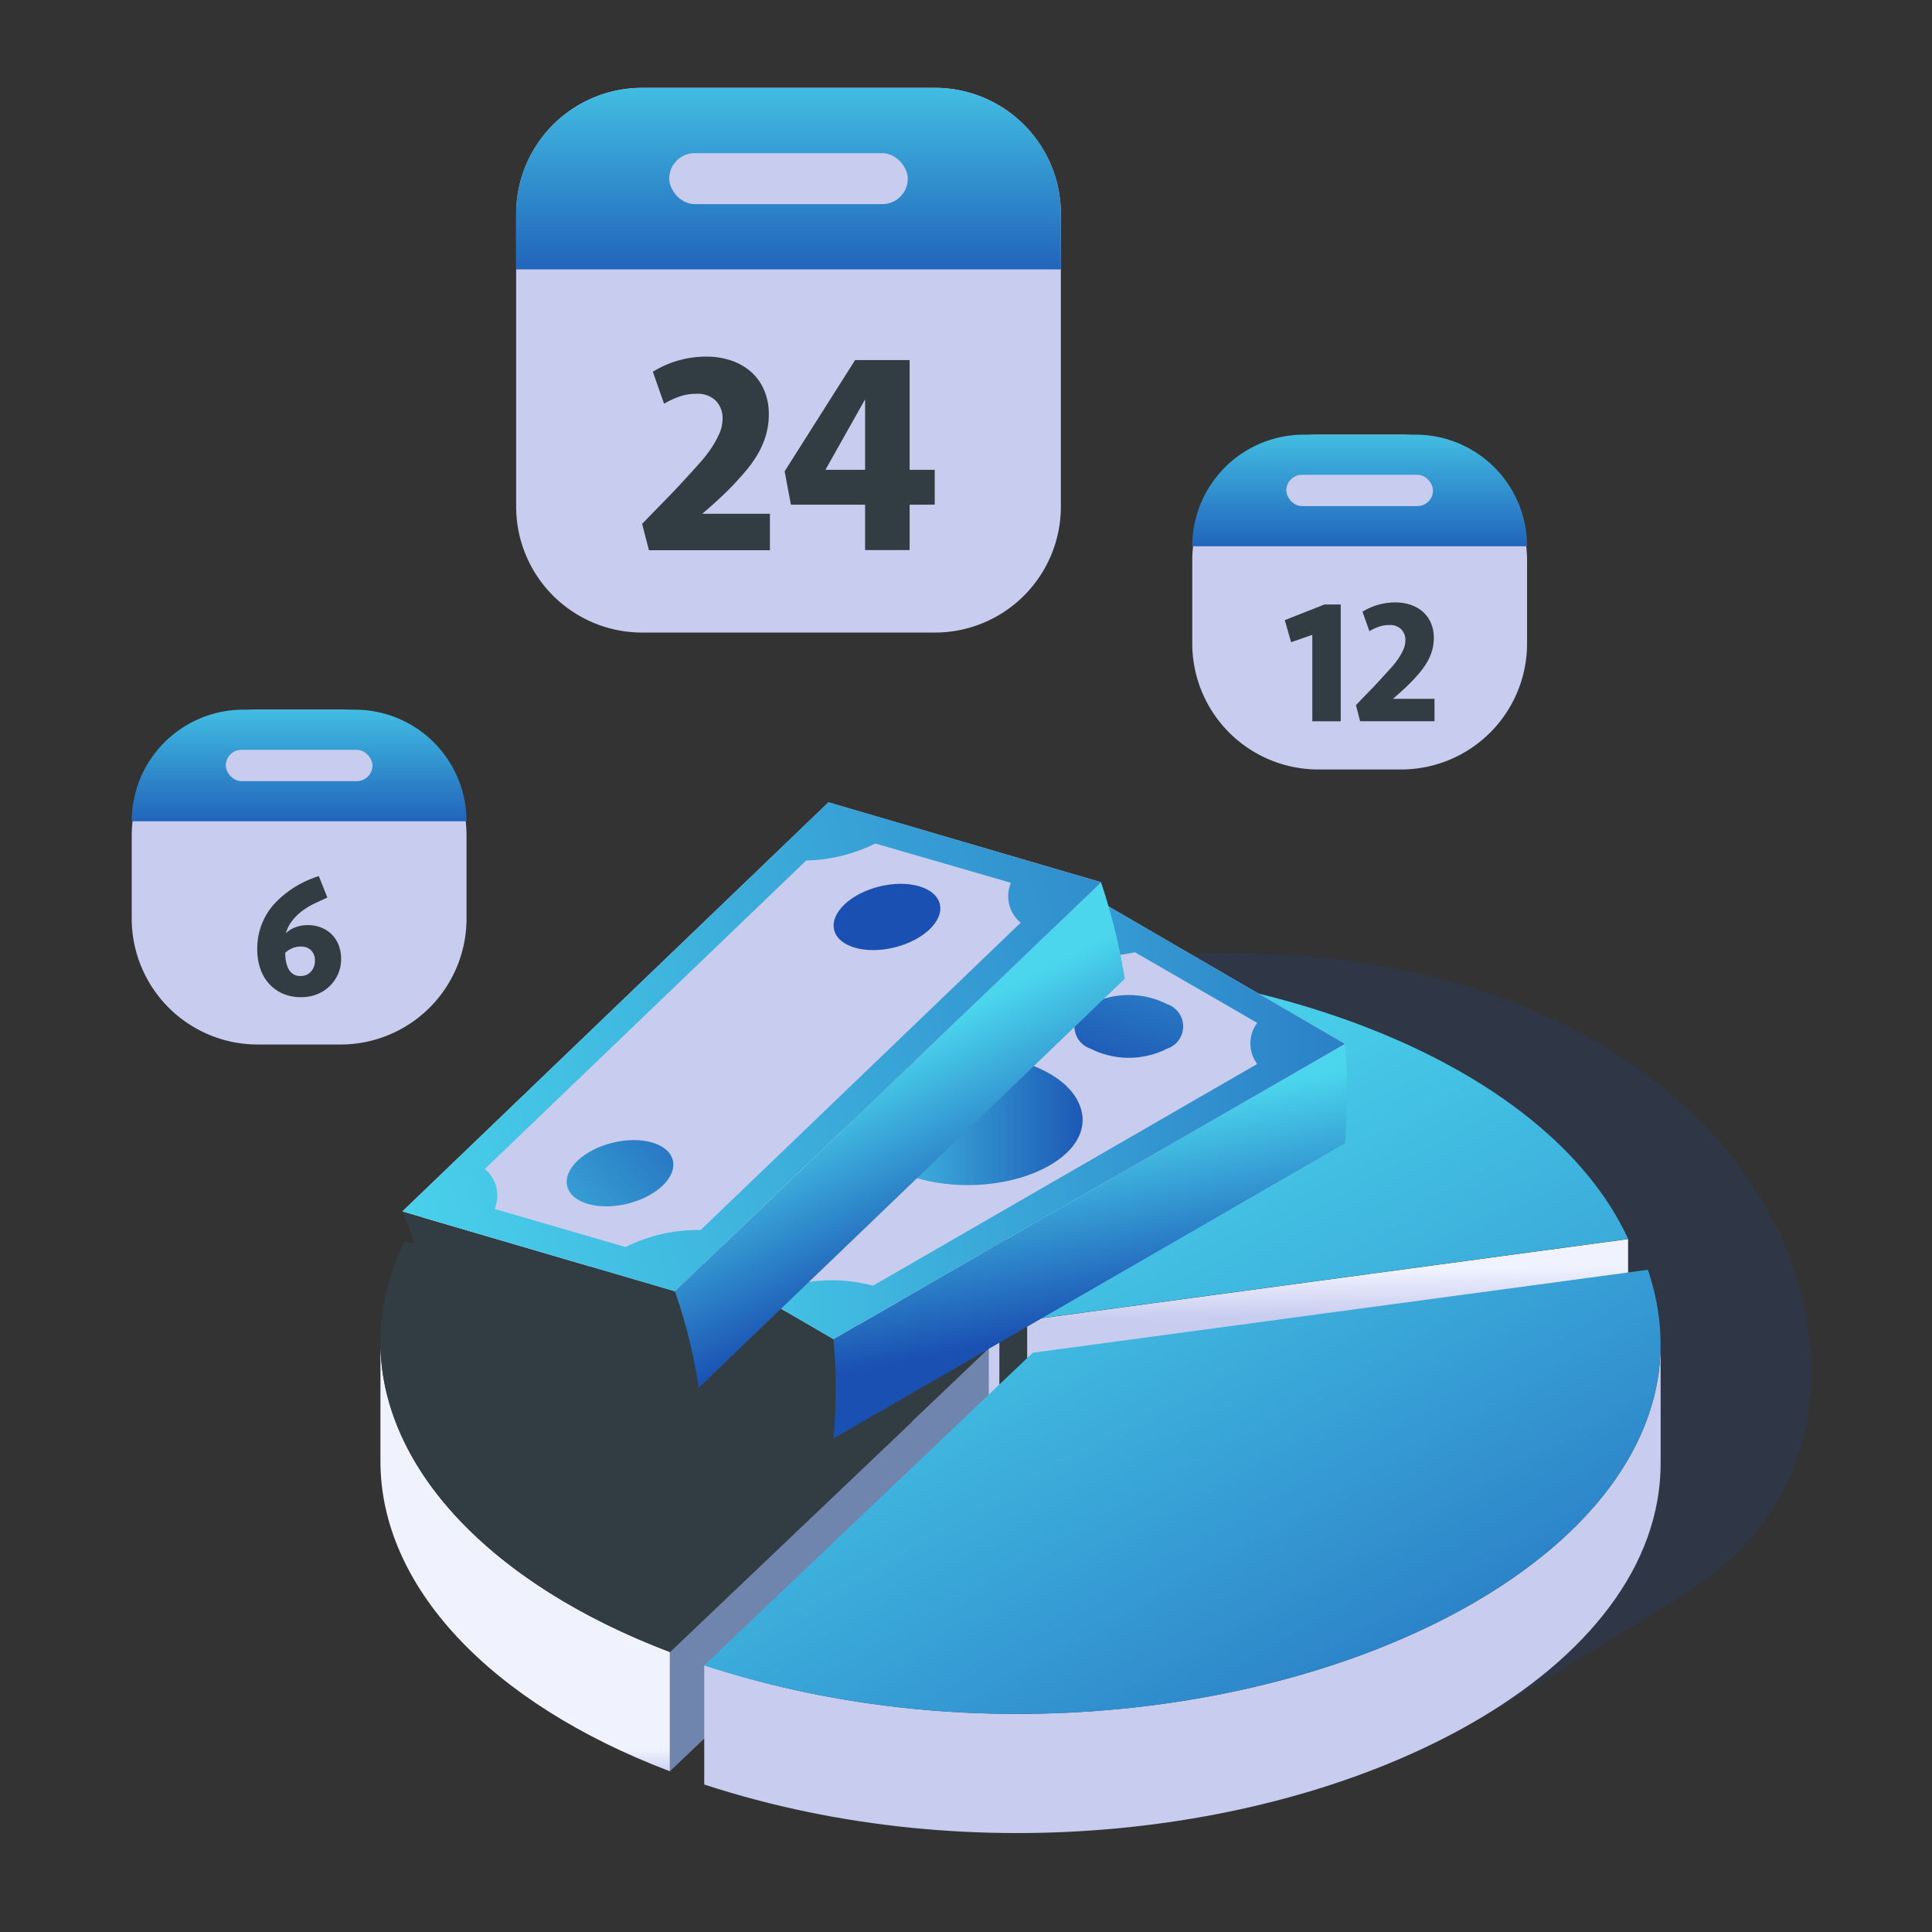 <svg xmlns="http://www.w3.org/2000/svg" xmlns:xlink="http://www.w3.org/1999/xlink" width="88" height="88" viewBox="0 0 88 88">
  <rect x="0" y="0" width="88" height="88" fill="#333333" stroke="none"/>
  <defs>
    <linearGradient id="linear-gradient" x1="0.5" y1="-0.289" x2="0.5" y2="1.237" gradientUnits="objectBoundingBox">
      <stop offset="0" stop-color="#4bd6ed"/>
      <stop offset="1" stop-color="#1a50b2"/>
    </linearGradient>
    <linearGradient id="linear-gradient-4" x1="0.475" y1="-0.108" x2="0.514" y2="0.829" gradientUnits="objectBoundingBox">
      <stop offset="0.283" stop-color="#f0f2fe"/>
      <stop offset="0.526" stop-color="#c8cdf0"/>
    </linearGradient>
    <linearGradient id="linear-gradient-5" x1="0.113" y1="0.315" x2="2.199" y2="2.429" xlink:href="#linear-gradient"/>
    <linearGradient id="linear-gradient-6" x1="0.536" y1="-0.006" x2="0.46" y2="1.069" gradientUnits="objectBoundingBox">
      <stop offset="0.204" stop-color="#f0f2fe"/>
      <stop offset="0.383" stop-color="#c8cdf0"/>
    </linearGradient>
    <linearGradient id="linear-gradient-7" x1="0.49" y1="0.391" x2="2.236" y2="1.537" xlink:href="#linear-gradient"/>
    <linearGradient id="linear-gradient-8" x1="0.5" y1="0.492" x2="0.5" y2="2.014" gradientUnits="objectBoundingBox">
      <stop offset="0.301" stop-color="#f0f2fe"/>
      <stop offset="0.339" stop-color="#c8cdf0"/>
    </linearGradient>
    <linearGradient id="linear-gradient-9" x1="1.023" y1="2.496" x2="0.723" y2="1.32" xlink:href="#linear-gradient-8"/>
    <linearGradient id="linear-gradient-10" x1="-0.015" y1="0.011" x2="1.277" y2="1.114" xlink:href="#linear-gradient"/>
    <linearGradient id="linear-gradient-11" x1="0.425" y1="0.207" x2="0.548" y2="0.701" xlink:href="#linear-gradient"/>
    <linearGradient id="linear-gradient-12" x1="0" y1="0.5" x2="1" y2="0.5" xlink:href="#linear-gradient"/>
    <linearGradient id="linear-gradient-13" x1="2.501" y1="-3.252" x2="0.014" y2="1.412" xlink:href="#linear-gradient"/>
    <linearGradient id="linear-gradient-16" x1="0.432" y1="0.35" x2="0.611" y2="0.744" xlink:href="#linear-gradient"/>
    <linearGradient id="linear-gradient-18" x1="-0.943" y1="0.308" x2="-0.182" y2="0.409" xlink:href="#linear-gradient"/>
    <linearGradient id="linear-gradient-19" x1="-1.51" y1="1.057" x2="2.06" y2="0.068" xlink:href="#linear-gradient"/>
    <linearGradient id="linear-gradient-20" x1="-0.119" y1="0.642" x2="1.309" y2="0.314" xlink:href="#linear-gradient"/>
  </defs>
  <g id="Icon_Monthly" data-name="Icon Monthly" transform="translate(-535 -269)">
    <rect id="Rectangle_629" data-name="Rectangle 629" width="88" height="88" transform="translate(535 269)" fill="#fff" opacity="0"/>
    <g id="Group_2176" data-name="Group 2176" transform="translate(-142 -21.604)">
      <g id="Group_745" data-name="Group 745" transform="translate(709.072 334.006)" opacity="0.15" style="mix-blend-mode: multiply;isolation: isolate">
        <g id="Group_744" data-name="Group 744">
          <path id="Path_1227" data-name="Path 1227" d="M738.448,383.846l35.865,29.144L783.1,407.6c8.047-4.933,7.2-15.277.444-21.8C774.369,376.953,756.989,375.713,738.448,383.846Z" transform="translate(-738.448 -378.4)" fill="#1a50b2"/>
        </g>
      </g>
      <g id="Group_752" data-name="Group 752" transform="translate(683 294.605)">
        <g id="Group_747" data-name="Group 747" transform="translate(17.51)">
          <path id="Rectangle_364" data-name="Rectangle 364" d="M5.739,0H19.073a5.738,5.738,0,0,1,5.738,5.738V19.073a5.738,5.738,0,0,1-5.738,5.738H5.739A5.739,5.739,0,0,1,0,19.072V5.739A5.739,5.739,0,0,1,5.739,0Z" fill="#c8cdf0"/>
          <path id="Rectangle_365" data-name="Rectangle 365" d="M5.738,0H19.072a5.739,5.739,0,0,1,5.739,5.739V8.27a0,0,0,0,1,0,0H0a0,0,0,0,1,0,0V5.738A5.738,5.738,0,0,1,5.738,0Z" fill="url(#linear-gradient)"/>
          <rect id="Rectangle_366" data-name="Rectangle 366" width="10.867" height="2.321" rx="1.16" transform="translate(6.972 2.975)" fill="#c8cdf0"/>
          <g id="Group_746" data-name="Group 746" transform="translate(5.745 12.243)">
            <path id="Path_1228" data-name="Path 1228" d="M732.939,321.332a4.61,4.61,0,0,1,2.443-.689,3.468,3.468,0,0,1,1.118.175,2.665,2.665,0,0,1,.9.507,2.329,2.329,0,0,1,.6.825,2.7,2.7,0,0,1,.221,1.118,3.369,3.369,0,0,1-.13.948,3.9,3.9,0,0,1-.357.838,5.286,5.286,0,0,1-.527.754q-.3.358-.624.7-.351.364-.721.7t-.67.591h3.08v1.663h-5.51l-.312-1.2q.351-.364.624-.644l.513-.526q.241-.247.461-.481t.468-.507q.273-.3.559-.617a5.951,5.951,0,0,0,.513-.656,4.417,4.417,0,0,0,.377-.676,1.655,1.655,0,0,0,.149-.676,1.125,1.125,0,0,0-.312-.832,1.176,1.176,0,0,0-.87-.312,2.382,2.382,0,0,0-.754.117,3.88,3.88,0,0,0-.727.338Z" transform="translate(-732.458 -320.643)" fill="#323d43"/>
            <path id="Path_1229" data-name="Path 1229" d="M751.942,327.563v2.066h-2.028v-2.066h-3.379l-.286-1.521,3.21-5.068h2.483v5h1.143v1.586Zm-2.028-4.8-1.806,3.21h1.806Z" transform="translate(-739.765 -320.818)" fill="#323d43"/>
          </g>
        </g>
        <g id="Group_749" data-name="Group 749" transform="translate(0 28.325)">
          <path id="Rectangle_367" data-name="Rectangle 367" d="M5.739,0H9.512A5.738,5.738,0,0,1,15.25,5.738V9.512A5.738,5.738,0,0,1,9.512,15.25H5.739A5.739,5.739,0,0,1,0,9.512V5.739A5.739,5.739,0,0,1,5.739,0Z" fill="#c8cdf0"/>
          <path id="Rectangle_368" data-name="Rectangle 368" d="M5.083,0h5.083A5.083,5.083,0,0,1,15.25,5.083v0a0,0,0,0,1,0,0H0a0,0,0,0,1,0,0v0A5.083,5.083,0,0,1,5.083,0Z" fill="url(#linear-gradient)"/>
          <rect id="Rectangle_369" data-name="Rectangle 369" width="6.68" height="1.426" rx="0.713" transform="translate(4.285 1.828)" fill="#c8cdf0"/>
          <g id="Group_748" data-name="Group 748" transform="translate(5.716 7.593)">
            <path id="Path_1230" data-name="Path 1230" d="M698.351,371.956l-.555.255a3.339,3.339,0,0,0-.555.327,2.5,2.5,0,0,0-.471.446,1.726,1.726,0,0,0-.312.6,1.179,1.179,0,0,1,.438-.274,1.556,1.556,0,0,1,.541-.1,1.688,1.688,0,0,1,.6.1,1.423,1.423,0,0,1,.489.3,1.4,1.4,0,0,1,.331.492,1.738,1.738,0,0,1,.12.661,1.656,1.656,0,0,1-.14.677,1.73,1.73,0,0,1-.958.921,1.918,1.918,0,0,1-.715.132,2.007,2.007,0,0,1-.9-.188,1.859,1.859,0,0,1-.627-.491,1.986,1.986,0,0,1-.363-.687,2.654,2.654,0,0,1-.116-.775,3.042,3.042,0,0,1,.743-2.073,4.643,4.643,0,0,1,2.061-1.3Zm-.567,2.874a.64.64,0,0,0-.171-.468.63.63,0,0,0-.473-.175.95.95,0,0,0-.409.087,1.033,1.033,0,0,0-.3.2,2.1,2.1,0,0,0,.036.389,1.226,1.226,0,0,0,.111.337.624.624,0,0,0,.211.238.593.593,0,0,0,.341.091.614.614,0,0,0,.468-.195A.706.706,0,0,0,697.784,374.83Z" transform="translate(-695.156 -370.992)" fill="#323d43"/>
          </g>
        </g>
        <g id="Group_751" data-name="Group 751" transform="translate(48.306 15.797)">
          <path id="Rectangle_370" data-name="Rectangle 370" d="M5.739,0H9.512A5.738,5.738,0,0,1,15.25,5.738V9.512A5.738,5.738,0,0,1,9.512,15.25H5.739A5.739,5.739,0,0,1,0,9.512V5.739A5.739,5.739,0,0,1,5.739,0Z" fill="#c8cdf0"/>
          <path id="Rectangle_371" data-name="Rectangle 371" d="M5.083,0h5.084A5.083,5.083,0,0,1,15.25,5.083v0a0,0,0,0,1,0,0H0a0,0,0,0,1,0,0v0A5.083,5.083,0,0,1,5.083,0Z" fill="url(#linear-gradient)"/>
          <rect id="Rectangle_372" data-name="Rectangle 372" width="6.68" height="1.426" rx="0.713" transform="translate(4.285 1.828)" fill="#c8cdf0"/>
          <g id="Group_750" data-name="Group 750" transform="translate(4.214 7.641)">
            <path id="Path_1231" data-name="Path 1231" d="M795.949,349.974v-3.938l-.966.336-.288-1.007,1.805-.711h.743v5.32Z" transform="translate(-794.695 -344.559)" fill="#323d43"/>
            <path id="Path_1232" data-name="Path 1232" d="M801.888,344.874a2.834,2.834,0,0,1,1.5-.423,2.137,2.137,0,0,1,.687.108,1.65,1.65,0,0,1,.555.311,1.441,1.441,0,0,1,.371.507,1.663,1.663,0,0,1,.136.687,2.062,2.062,0,0,1-.08.583,2.377,2.377,0,0,1-.22.515,3.234,3.234,0,0,1-.323.463q-.184.22-.384.427c-.143.149-.292.291-.443.427s-.289.257-.411.363h1.893v1.022h-3.387l-.192-.735.384-.4.315-.323q.147-.152.284-.3t.287-.312q.168-.183.344-.379a3.786,3.786,0,0,0,.315-.4,2.7,2.7,0,0,0,.231-.416,1.014,1.014,0,0,0,.092-.415.69.69,0,0,0-.192-.511.723.723,0,0,0-.535-.192,1.458,1.458,0,0,0-.464.072,2.382,2.382,0,0,0-.447.208Z" transform="translate(-798.349 -344.451)" fill="#323d43"/>
          </g>
        </g>
      </g>
      <g id="Group_773" data-name="Group 773" transform="translate(694.329 334.525)">
        <g id="Group_772" data-name="Group 772">
          <g id="Group_771" data-name="Group 771">
            <g id="Group_757" data-name="Group 757" transform="translate(25.359)">
              <g id="Group_756" data-name="Group 756" style="isolation: isolate">
                <g id="Group_753" data-name="Group 753" transform="translate(0 0.105)">
                  <path id="Path_1233" data-name="Path 1233" d="M761.023,379.727l0,5.432,3.167,15.69.93.414,0-5.432Z" transform="translate(-761.023 -379.727)" fill="#323d43"/>
                </g>
                <g id="Group_754" data-name="Group 754" transform="translate(4.098 12.516)">
                  <path id="Path_1234" data-name="Path 1234" d="M769.738,409.815l0,5.432,27.372-3.694,0-5.432Z" transform="translate(-769.738 -406.12)" fill="url(#linear-gradient-4)"/>
                </g>
                <g id="Group_755" data-name="Group 755">
                  <path id="Path_1235" data-name="Path 1235" d="M761.023,379.608l4.1,16.1,27.372-3.694C788.759,383.9,775.262,378.686,761.023,379.608Z" transform="translate(-761.023 -379.503)" fill="url(#linear-gradient-5)"/>
                </g>
              </g>
            </g>
            <g id="Group_761" data-name="Group 761" transform="translate(1.891 0.316)">
              <g id="Group_760" data-name="Group 760" style="isolation: isolate">
                <g id="Group_758" data-name="Group 758" transform="translate(0 10.998)">
                  <path id="Path_1236" data-name="Path 1236" d="M711.114,403.564l0,5.432,26.3,4.814,0-5.432Z" transform="translate(-711.114 -403.564)" fill="url(#linear-gradient-6)"/>
                </g>
                <g id="Group_759" data-name="Group 759" transform="translate(0)">
                  <path id="Path_1237" data-name="Path 1237" d="M718.074,384.817a18.988,18.988,0,0,0-6.96,6.356l26.3,4.814-4.022-15.812A39.244,39.244,0,0,0,718.074,384.817Z" transform="translate(-711.114 -380.175)" fill="url(#linear-gradient-7)"/>
                </g>
              </g>
            </g>
            <g id="Group_766" data-name="Group 766" transform="translate(0 12.635)">
              <g id="Group_765" data-name="Group 765" style="isolation: isolate">
                <g id="Group_762" data-name="Group 762" transform="translate(0 4.579)">
                  <path id="Path_1238" data-name="Path 1238" d="M707.093,416.112l0,5.432c0,5.67,4.966,10.994,13.185,14.113l0-5.432C712.059,427.106,707.1,421.783,707.093,416.112Z" transform="translate(-707.093 -416.112)" fill="url(#linear-gradient-8)"/>
                </g>
                <g id="Group_763" data-name="Group 763" transform="translate(13.185 4.871)">
                  <path id="Path_1239" data-name="Path 1239" d="M735.133,430.554l0,5.432,14.525-13.821,0-5.432Z" transform="translate(-735.133 -416.734)" fill="#6f85ad"/>
                </g>
                <g id="Group_764" data-name="Group 764">
                  <path id="Path_1240" data-name="Path 1240" d="M708.181,406.374c-3.5,7.251,1.684,14.741,12.1,18.692L734.8,411.245Z" transform="translate(-707.093 -406.374)" fill="#323d43"/>
                </g>
              </g>
            </g>
            <g id="Group_770" data-name="Group 770" transform="translate(14.744 13.913)">
              <g id="Group_769" data-name="Group 769" style="isolation: isolate">
                <g id="Group_767" data-name="Group 767" transform="translate(0 3.377)">
                  <path id="Path_1241" data-name="Path 1241" d="M782.015,421.7l0-5.431c0,4.678-3.35,8.831-8.594,11.844-8.69,4.993-22.571,6.858-34.969,2.8l0,5.431c12.4,4.055,26.279,2.189,34.969-2.8C778.665,430.535,782.019,426.383,782.015,421.7Z" transform="translate(-738.448 -416.273)" fill="url(#linear-gradient-9)"/>
                </g>
                <g id="Group_768" data-name="Group 768">
                  <path id="Path_1242" data-name="Path 1242" d="M753.417,412.873l-14.969,14.243c12.4,4.054,26.279,2.189,34.969-2.8,6.476-3.721,10.069-9.18,8.016-15.22Z" transform="translate(-738.448 -409.092)" fill="url(#linear-gradient-10)"/>
                </g>
              </g>
            </g>
          </g>
        </g>
      </g>
      <g id="Group_790" data-name="Group 790" transform="translate(695.328 327.146)">
        <g id="Group_781" data-name="Group 781" transform="translate(8.45 4.501)">
          <g id="Group_778" data-name="Group 778" transform="translate(0 0.004)">
            <g id="Group_777" data-name="Group 777" style="isolation: isolate">
              <g id="Group_774" data-name="Group 774" transform="translate(0 13.448)">
                <path id="Path_1243" data-name="Path 1243" d="M727.19,401.992a13.637,13.637,0,0,1,0,4.525l11.183,6.5a21.861,21.861,0,0,0,0-4.525Z" transform="translate(-727.19 -401.992)" fill="#323d43"/>
              </g>
              <g id="Group_775" data-name="Group 775" transform="translate(11.184 6.501)">
                <path id="Path_1244" data-name="Path 1244" d="M750.974,400.667a24.029,24.029,0,0,1,0,4.525l23.3-13.448a28,28,0,0,0,0-4.526Z" transform="translate(-750.974 -387.219)" fill="url(#linear-gradient-11)"/>
              </g>
              <g id="Group_776" data-name="Group 776">
                <path id="Path_1245" data-name="Path 1245" d="M727.19,386.84l11.184,6.5,23.3-13.448-11.184-6.5Z" transform="translate(-727.19 -373.392)" fill="#c8cdf0"/>
              </g>
            </g>
          </g>
          <g id="Group_780" data-name="Group 780" transform="translate(0)">
            <g id="Group_779" data-name="Group 779" transform="translate(12.071 6.962)">
              <path id="Path_1246" data-name="Path 1246" d="M754.377,389.067c2.982-1.7,8.027-.787,8.838,1.522.877,2.493-3.765,4.428-7.658,3.193C752.521,392.819,751.938,390.465,754.377,389.067Z" transform="translate(-752.861 -388.188)" fill="url(#linear-gradient-12)"/>
            </g>
            <path id="Path_1247" data-name="Path 1247" d="M775.048,384.925a3.871,3.871,0,0,0,3.5,0,1.068,1.068,0,0,0,0-2.023,3.872,3.872,0,0,0-3.5,0A1.067,1.067,0,0,0,775.048,384.925Z" transform="translate(-752.16 -378.205)" fill="url(#linear-gradient-13)"/>
            <ellipse id="Ellipse_88" data-name="Ellipse 88" cx="2.477" cy="1.43" rx="2.477" ry="1.43" transform="translate(7.564 12.705)" fill="url(#linear-gradient-12)"/>
            <path id="Path_1248" data-name="Path 1248" d="M727.19,386.835c.493.284,10.687,6.215,11.183,6.5l23.3-13.448c-.583-.336-10.616-6.179-11.182-6.506Zm4.1.894a1.558,1.558,0,0,0,0-1.87l17.578-10.145a7.373,7.373,0,0,0,3.239,0l5.57,3.217a1.558,1.558,0,0,0,0,1.87l-17.5,10.1a7.33,7.33,0,0,0-3.5-.067Z" transform="translate(-727.19 -373.383)" fill="url(#linear-gradient-12)"/>
          </g>
        </g>
        <g id="Group_789" data-name="Group 789" transform="translate(0 0)">
          <g id="Group_786" data-name="Group 786" transform="translate(0 0.005)">
            <g id="Group_785" data-name="Group 785" style="isolation: isolate">
              <g id="Group_782" data-name="Group 782" transform="translate(0 18.631)">
                <path id="Path_1249" data-name="Path 1249" d="M709.219,403.443a13.632,13.632,0,0,1,1.082,4.394l12.415,3.638a21.856,21.856,0,0,0-1.083-4.394Z" transform="translate(-709.219 -403.443)" fill="#323d43"/>
              </g>
              <g id="Group_783" data-name="Group 783" transform="translate(12.414 3.638)">
                <path id="Path_1250" data-name="Path 1250" d="M735.62,390.188a24.072,24.072,0,0,1,1.083,4.394l19.408-18.631a28.115,28.115,0,0,0-1.083-4.394Z" transform="translate(-735.62 -371.557)" fill="url(#linear-gradient-16)"/>
              </g>
              <g id="Group_784" data-name="Group 784">
                <path id="Path_1251" data-name="Path 1251" d="M709.219,382.451l12.414,3.638,19.408-18.631-12.414-3.638Z" transform="translate(-709.219 -363.821)" fill="#c8cdf0"/>
              </g>
            </g>
          </g>
          <g id="Group_788" data-name="Group 788" transform="translate(0)">
            <g id="Group_787" data-name="Group 787" transform="translate(10.829 7.944)">
              <path id="Path_1252" data-name="Path 1252" d="M733.269,382.7c2.488-2.368,7.606-2.684,8.945-.636,1.447,2.21-2.6,5.2-6.672,4.932C732.365,386.784,731.236,384.638,733.269,382.7Z" transform="translate(-732.248 -380.704)" fill="url(#linear-gradient-12)"/>
            </g>
            <ellipse id="Ellipse_89" data-name="Ellipse 89" cx="2.477" cy="1.43" rx="2.477" ry="1.43" transform="translate(19.325 4.428) rotate(-13.839)" fill="url(#linear-gradient-18)"/>
            <ellipse id="Ellipse_90" data-name="Ellipse 90" cx="2.477" cy="1.43" rx="2.477" ry="1.43" transform="translate(7.166 16.101) rotate(-13.839)" fill="url(#linear-gradient-19)"/>
            <path id="Path_1253" data-name="Path 1253" d="M709.219,382.446c.546.159,11.863,3.479,12.414,3.638l19.408-18.631c-.646-.187-11.785-3.461-12.414-3.643Zm4.2-.113a1.558,1.558,0,0,0-.446-1.816l14.641-14.055a7.375,7.375,0,0,0,3.145-.774l6.178,1.791a1.559,1.559,0,0,0,.446,1.816l-14.579,14a7.336,7.336,0,0,0-3.417.773Z" transform="translate(-709.219 -363.81)" fill="url(#linear-gradient-20)"/>
          </g>
        </g>
      </g>
    </g>
  </g>
</svg>
